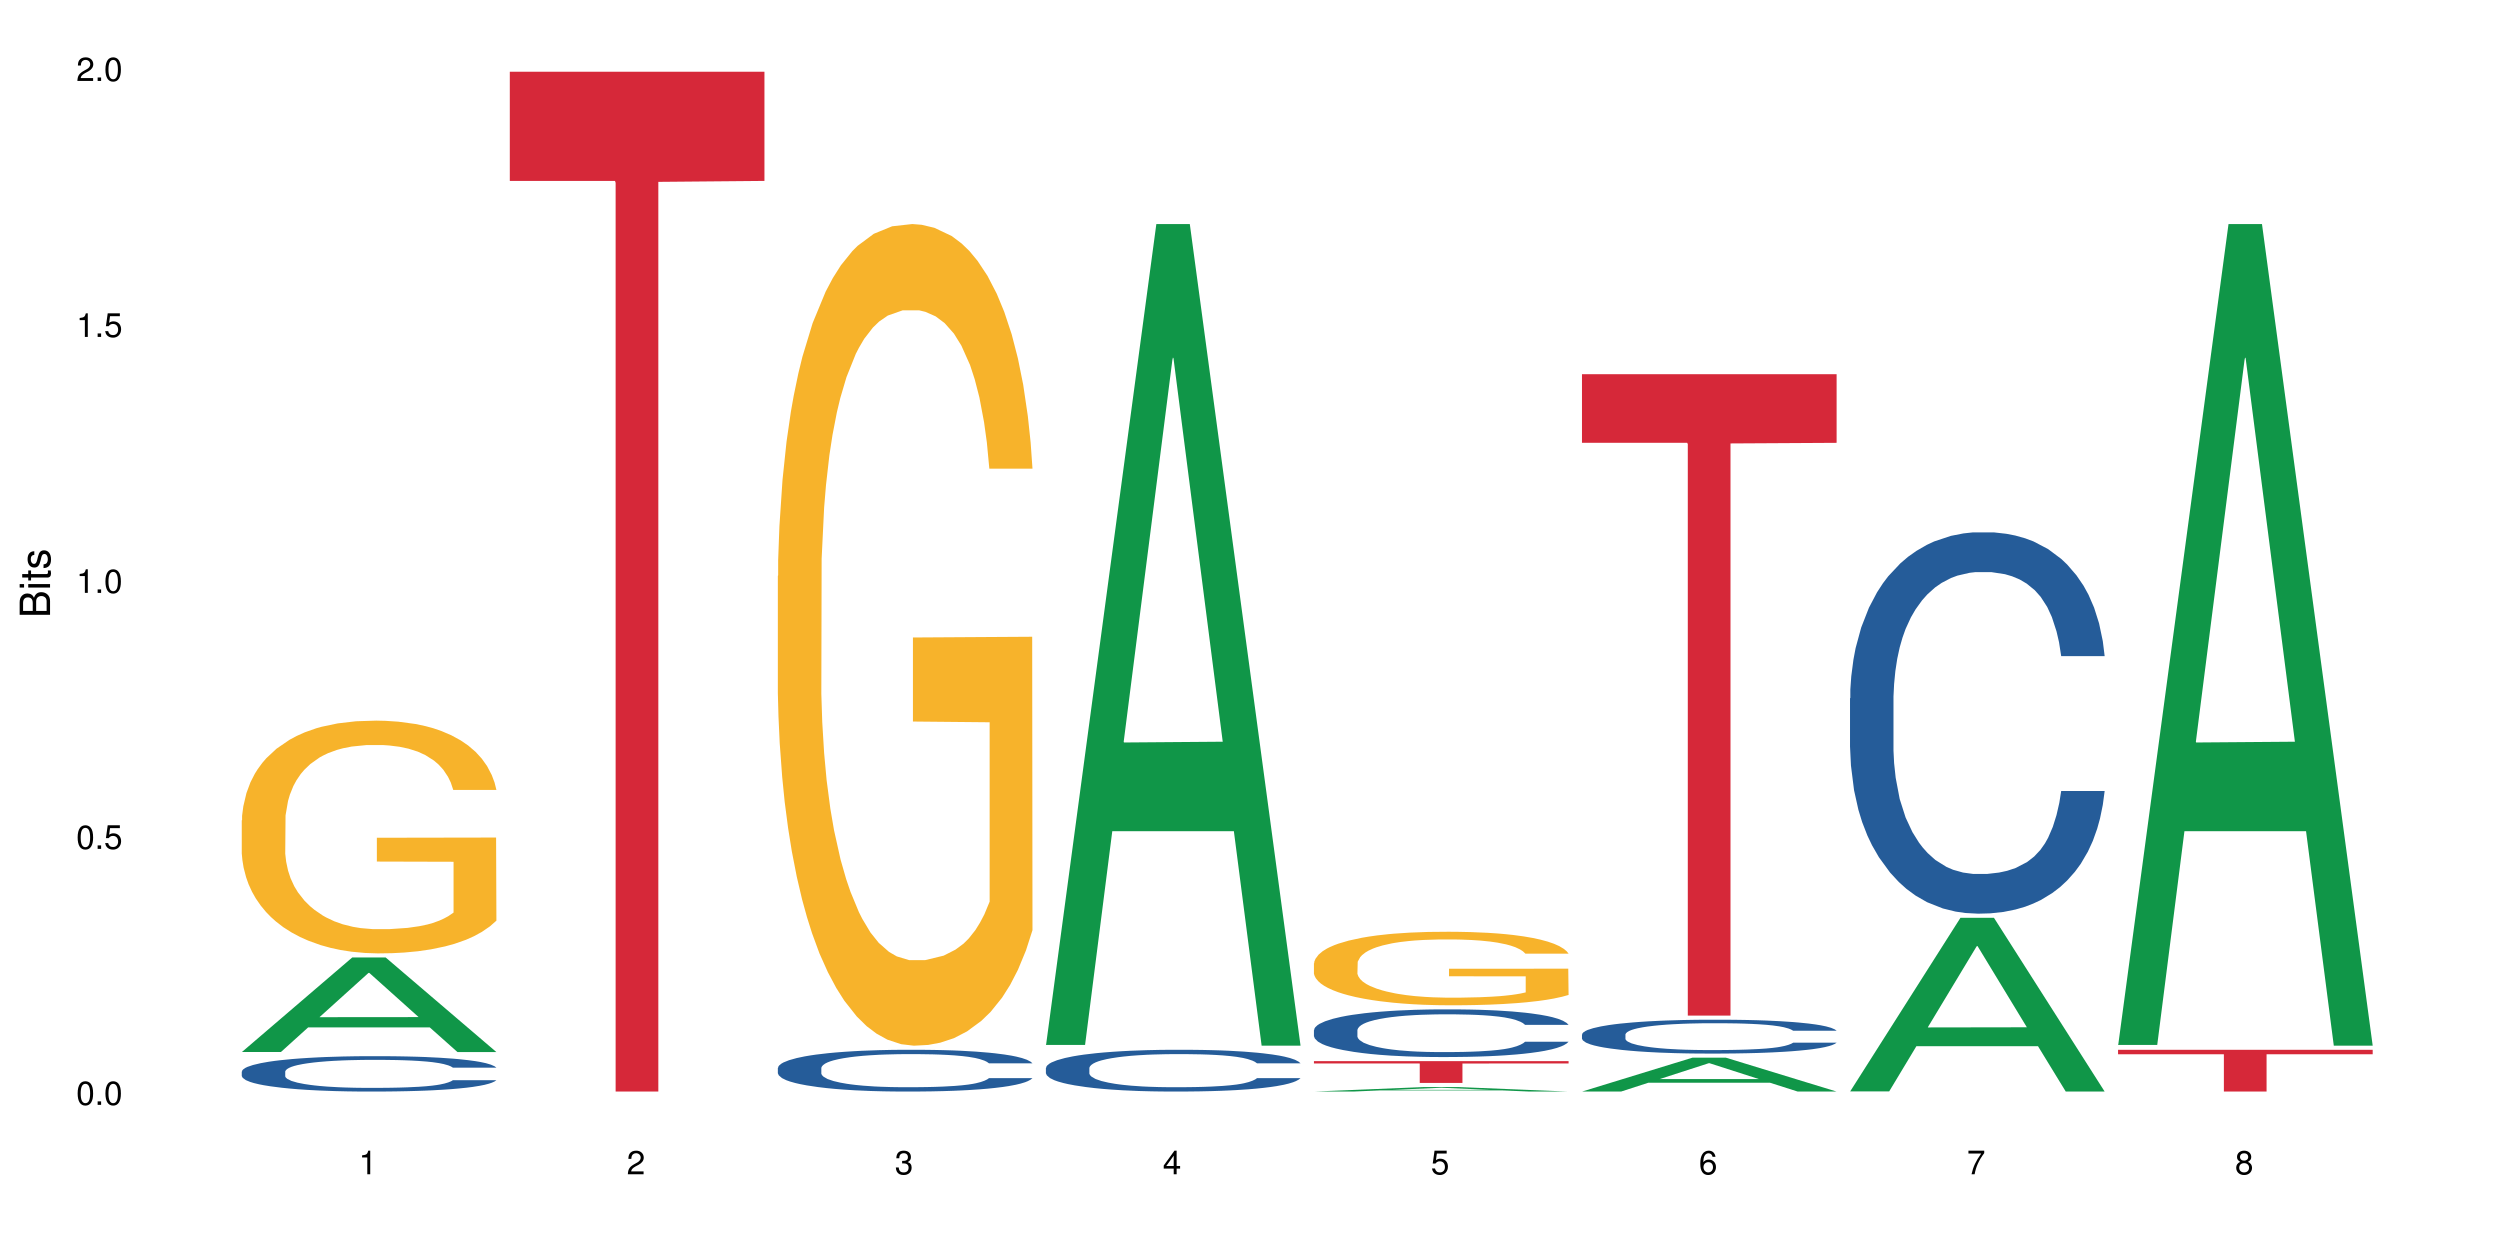 <?xml version="1.0" encoding="UTF-8"?>
<svg xmlns="http://www.w3.org/2000/svg" xmlns:xlink="http://www.w3.org/1999/xlink" width="720pt" height="360pt" viewBox="0 0 720 360" version="1.1">
<defs>
<g>
<symbol overflow="visible" id="glyph0-0">
<path style="stroke:none;" d=""/>
</symbol>
<symbol overflow="visible" id="glyph0-1">
<path style="stroke:none;" d="M 2.641 -6.797 C 2 -6.797 1.422 -6.531 1.078 -6.047 C 0.641 -5.453 0.406 -4.547 0.406 -3.297 C 0.406 -1 1.188 0.219 2.641 0.219 C 4.078 0.219 4.859 -1 4.859 -3.234 C 4.859 -4.562 4.656 -5.438 4.203 -6.047 C 3.844 -6.531 3.281 -6.797 2.641 -6.797 Z M 2.641 -6.047 C 3.547 -6.047 4 -5.125 4 -3.312 C 4 -1.375 3.562 -0.484 2.625 -0.484 C 1.734 -0.484 1.281 -1.422 1.281 -3.281 C 1.281 -5.141 1.734 -6.047 2.641 -6.047 Z M 2.641 -6.047 "/>
</symbol>
<symbol overflow="visible" id="glyph0-2">
<path style="stroke:none;" d="M 1.828 -1 L 0.828 -1 L 0.828 0 L 1.828 0 Z M 1.828 -1 "/>
</symbol>
<symbol overflow="visible" id="glyph0-3">
<path style="stroke:none;" d="M 4.562 -6.797 L 1.062 -6.797 L 0.547 -3.094 L 1.328 -3.094 C 1.719 -3.562 2.047 -3.734 2.578 -3.734 C 3.484 -3.734 4.062 -3.109 4.062 -2.094 C 4.062 -1.125 3.484 -0.531 2.578 -0.531 C 1.828 -0.531 1.375 -0.906 1.188 -1.672 L 0.328 -1.672 C 0.453 -1.109 0.547 -0.844 0.75 -0.594 C 1.125 -0.078 1.828 0.219 2.594 0.219 C 3.969 0.219 4.922 -0.781 4.922 -2.219 C 4.922 -3.562 4.031 -4.484 2.719 -4.484 C 2.25 -4.484 1.859 -4.359 1.469 -4.062 L 1.734 -5.969 L 4.562 -5.969 Z M 4.562 -6.797 "/>
</symbol>
<symbol overflow="visible" id="glyph0-4">
<path style="stroke:none;" d="M 2.484 -4.844 L 2.484 0 L 3.328 0 L 3.328 -6.797 L 2.766 -6.797 C 2.469 -5.75 2.281 -5.609 0.984 -5.453 L 0.984 -4.844 Z M 2.484 -4.844 "/>
</symbol>
<symbol overflow="visible" id="glyph0-5">
<path style="stroke:none;" d="M 4.859 -0.828 L 1.281 -0.828 C 1.359 -1.391 1.672 -1.75 2.5 -2.234 L 3.469 -2.75 C 4.406 -3.266 4.906 -3.969 4.906 -4.812 C 4.906 -5.375 4.672 -5.906 4.266 -6.266 C 3.859 -6.625 3.375 -6.797 2.719 -6.797 C 1.859 -6.797 1.219 -6.5 0.844 -5.922 C 0.609 -5.562 0.5 -5.125 0.484 -4.438 L 1.328 -4.438 C 1.359 -4.906 1.406 -5.188 1.531 -5.406 C 1.75 -5.812 2.188 -6.062 2.703 -6.062 C 3.469 -6.062 4.031 -5.516 4.031 -4.781 C 4.031 -4.25 3.719 -3.797 3.125 -3.438 L 2.234 -2.938 C 0.812 -2.141 0.406 -1.5 0.328 0 L 4.859 0 Z M 4.859 -0.828 "/>
</symbol>
<symbol overflow="visible" id="glyph0-6">
<path style="stroke:none;" d="M 2.125 -3.125 L 2.578 -3.125 C 3.516 -3.125 3.984 -2.703 3.984 -1.891 C 3.984 -1.031 3.469 -0.531 2.578 -0.531 C 1.656 -0.531 1.203 -0.984 1.156 -1.969 L 0.312 -1.969 C 0.344 -1.422 0.438 -1.078 0.609 -0.766 C 0.953 -0.109 1.625 0.219 2.547 0.219 C 3.953 0.219 4.859 -0.609 4.859 -1.906 C 4.859 -2.766 4.516 -3.25 3.703 -3.516 C 4.344 -3.766 4.656 -4.25 4.656 -4.938 C 4.656 -6.109 3.875 -6.797 2.578 -6.797 C 1.203 -6.797 0.484 -6.047 0.453 -4.609 L 1.297 -4.609 C 1.312 -5.016 1.344 -5.25 1.453 -5.453 C 1.641 -5.828 2.062 -6.062 2.594 -6.062 C 3.344 -6.062 3.797 -5.625 3.797 -4.906 C 3.797 -4.422 3.609 -4.141 3.25 -3.984 C 3.016 -3.891 2.719 -3.844 2.125 -3.844 Z M 2.125 -3.125 "/>
</symbol>
<symbol overflow="visible" id="glyph0-7">
<path style="stroke:none;" d="M 3.141 -1.625 L 3.141 0 L 3.984 0 L 3.984 -1.625 L 4.984 -1.625 L 4.984 -2.391 L 3.984 -2.391 L 3.984 -6.797 L 3.359 -6.797 L 0.266 -2.516 L 0.266 -1.625 Z M 3.141 -2.391 L 1 -2.391 L 3.141 -5.359 Z M 3.141 -2.391 "/>
</symbol>
<symbol overflow="visible" id="glyph0-8">
<path style="stroke:none;" d="M 4.781 -5.031 C 4.609 -6.141 3.891 -6.797 2.844 -6.797 C 2.094 -6.797 1.422 -6.438 1.031 -5.828 C 0.609 -5.172 0.406 -4.344 0.406 -3.094 C 0.406 -1.953 0.578 -1.234 0.984 -0.625 C 1.359 -0.078 1.953 0.219 2.703 0.219 C 3.984 0.219 4.922 -0.734 4.922 -2.078 C 4.922 -3.344 4.062 -4.234 2.844 -4.234 C 2.172 -4.234 1.641 -3.969 1.281 -3.469 C 1.281 -5.125 1.828 -6.047 2.797 -6.047 C 3.391 -6.047 3.797 -5.672 3.938 -5.031 Z M 2.734 -3.484 C 3.547 -3.484 4.062 -2.922 4.062 -2 C 4.062 -1.156 3.484 -0.531 2.703 -0.531 C 1.922 -0.531 1.328 -1.188 1.328 -2.047 C 1.328 -2.891 1.906 -3.484 2.734 -3.484 Z M 2.734 -3.484 "/>
</symbol>
<symbol overflow="visible" id="glyph0-9">
<path style="stroke:none;" d="M 4.984 -6.797 L 0.438 -6.797 L 0.438 -5.969 L 4.109 -5.969 C 2.5 -3.656 1.828 -2.234 1.328 0 L 2.219 0 C 2.594 -2.172 3.453 -4.047 4.984 -6.094 Z M 4.984 -6.797 "/>
</symbol>
<symbol overflow="visible" id="glyph0-10">
<path style="stroke:none;" d="M 3.75 -3.578 C 4.453 -4 4.688 -4.344 4.688 -4.984 C 4.688 -6.047 3.844 -6.797 2.641 -6.797 C 1.438 -6.797 0.594 -6.047 0.594 -4.984 C 0.594 -4.359 0.828 -4.016 1.516 -3.578 C 0.734 -3.203 0.359 -2.641 0.359 -1.891 C 0.359 -0.641 1.297 0.219 2.641 0.219 C 3.984 0.219 4.922 -0.641 4.922 -1.875 C 4.922 -2.641 4.531 -3.203 3.75 -3.578 Z M 2.641 -6.047 C 3.359 -6.047 3.812 -5.625 3.812 -4.969 C 3.812 -4.344 3.344 -3.922 2.641 -3.922 C 1.922 -3.922 1.453 -4.344 1.453 -4.984 C 1.453 -5.625 1.922 -6.047 2.641 -6.047 Z M 2.641 -3.203 C 3.484 -3.203 4.062 -2.672 4.062 -1.875 C 4.062 -1.062 3.484 -0.531 2.625 -0.531 C 1.797 -0.531 1.219 -1.078 1.219 -1.875 C 1.219 -2.672 1.797 -3.203 2.641 -3.203 Z M 2.641 -3.203 "/>
</symbol>
<symbol overflow="visible" id="glyph1-0">
<path style="stroke:none;" d=""/>
</symbol>
<symbol overflow="visible" id="glyph1-1">
<path style="stroke:none;" d="M 0 -0.953 L 0 -4.891 C 0 -5.719 -0.234 -6.344 -0.734 -6.797 C -1.188 -7.234 -1.812 -7.469 -2.5 -7.469 C -3.547 -7.469 -4.188 -7 -4.625 -5.875 C -4.984 -6.672 -5.641 -7.094 -6.531 -7.094 C -7.156 -7.094 -7.734 -6.859 -8.141 -6.391 C -8.562 -5.938 -8.75 -5.344 -8.75 -4.5 L -8.75 -0.953 Z M -4.984 -2.062 L -7.766 -2.062 L -7.766 -4.219 C -7.766 -4.844 -7.688 -5.203 -7.453 -5.5 C -7.219 -5.812 -6.859 -5.969 -6.375 -5.969 C -5.906 -5.969 -5.531 -5.812 -5.297 -5.5 C -5.062 -5.203 -4.984 -4.844 -4.984 -4.219 Z M -0.984 -2.062 L -4 -2.062 L -4 -4.781 C -4 -5.328 -3.859 -5.688 -3.578 -5.953 C -3.297 -6.219 -2.922 -6.359 -2.484 -6.359 C -2.062 -6.359 -1.688 -6.219 -1.406 -5.953 C -1.109 -5.688 -0.984 -5.328 -0.984 -4.781 Z M -0.984 -2.062 "/>
</symbol>
<symbol overflow="visible" id="glyph1-2">
<path style="stroke:none;" d="M -6.281 -1.797 L -6.281 -0.797 L 0 -0.797 L 0 -1.797 Z M -8.75 -1.797 L -8.75 -0.797 L -7.484 -0.797 L -7.484 -1.797 Z M -8.75 -1.797 "/>
</symbol>
<symbol overflow="visible" id="glyph1-3">
<path style="stroke:none;" d="M -6.281 -3.047 L -6.281 -2.016 L -8.016 -2.016 L -8.016 -1.016 L -6.281 -1.016 L -6.281 -0.172 L -5.469 -0.172 L -5.469 -1.016 L -0.719 -1.016 C -0.078 -1.016 0.281 -1.453 0.281 -2.234 C 0.281 -2.469 0.25 -2.719 0.188 -3.047 L -0.641 -3.047 C -0.609 -2.922 -0.594 -2.766 -0.594 -2.562 C -0.594 -2.141 -0.719 -2.016 -1.156 -2.016 L -5.469 -2.016 L -5.469 -3.047 Z M -6.281 -3.047 "/>
</symbol>
<symbol overflow="visible" id="glyph1-4">
<path style="stroke:none;" d="M -4.531 -5.25 C -5.766 -5.25 -6.469 -4.422 -6.469 -2.969 C -6.469 -1.516 -5.719 -0.562 -4.547 -0.562 C -3.562 -0.562 -3.094 -1.062 -2.734 -2.562 L -2.516 -3.484 C -2.344 -4.188 -2.094 -4.469 -1.625 -4.469 C -1.047 -4.469 -0.641 -3.875 -0.641 -3 C -0.641 -2.453 -0.797 -2 -1.062 -1.75 C -1.25 -1.594 -1.422 -1.531 -1.875 -1.469 L -1.875 -0.406 C -0.422 -0.453 0.281 -1.266 0.281 -2.922 C 0.281 -4.5 -0.5 -5.516 -1.719 -5.516 C -2.656 -5.516 -3.172 -4.984 -3.469 -3.734 L -3.703 -2.766 C -3.891 -1.953 -4.156 -1.609 -4.594 -1.609 C -5.172 -1.609 -5.547 -2.125 -5.547 -2.938 C -5.547 -3.75 -5.203 -4.172 -4.531 -4.203 Z M -4.531 -5.25 "/>
</symbol>
</g>
</defs>
<g id="surface4853">
<rect x="0" y="0" width="720" height="360" style="fill:rgb(100%,100%,100%);fill-opacity:1;stroke:none;"/>
<path style=" stroke:none;fill-rule:nonzero;fill:rgb(6.275%,58.824%,28.235%);fill-opacity:1;" d="M 69.629 302.977 L 69.707 302.949 L 101.441 275.758 L 111.078 275.758 L 142.965 303 L 131.762 303 L 123.77 295.891 L 88.746 295.891 L 80.91 302.977 L 69.629 302.977 L 92.117 292.949 L 120.559 292.922 L 106.375 280.207 L 106.219 280.184 L 106.062 280.258 L 92.039 292.922 L 92.117 292.949 Z M 69.629 302.977 "/>
<path style=" stroke:none;fill-rule:nonzero;fill:rgb(14.51%,36.078%,60%);fill-opacity:1;" d="M 69.629 308.613 L 69.719 308.605 L 69.719 308.383 L 69.988 308.027 L 70.613 307.582 L 71.238 307.273 L 72.848 306.723 L 75.086 306.191 L 77.41 305.781 L 79.109 305.539 L 80.629 305.355 L 84.117 305.008 L 86.355 304.832 L 88.77 304.676 L 91.719 304.516 L 93.867 304.422 L 98.695 304.273 L 102.273 304.207 L 105.047 304.18 L 111.039 304.18 L 114.613 304.219 L 117.207 304.266 L 120.07 304.34 L 122.484 304.422 L 126.688 304.629 L 130.445 304.887 L 132.145 305.039 L 134.828 305.328 L 136.883 305.605 L 138.316 305.848 L 139.926 306.191 L 141.355 306.613 L 142.43 307.086 L 142.965 307.488 L 130.445 307.488 L 129.82 307.113 L 129.102 306.824 L 127.762 306.445 L 126.422 306.176 L 124.543 305.902 L 122.844 305.727 L 120.516 305.551 L 118.461 305.438 L 116.312 305.355 L 114.258 305.297 L 110.32 305.242 L 105.762 305.242 L 104.062 305.262 L 100.574 305.336 L 98.695 305.402 L 96.012 305.531 L 94.133 305.652 L 91.898 305.84 L 90.379 305.996 L 88.5 306.238 L 87.16 306.453 L 85.637 306.762 L 84.742 306.992 L 83.938 307.254 L 83.223 307.562 L 82.688 307.887 L 82.328 308.234 L 82.148 308.566 L 82.148 310.012 L 82.328 310.348 L 82.777 310.738 L 83.938 311.305 L 85.637 311.801 L 87.605 312.191 L 89.484 312.469 L 90.559 312.602 L 91.988 312.75 L 94.223 312.938 L 97.445 313.121 L 99.32 313.195 L 102.184 313.273 L 105.137 313.309 L 109.07 313.309 L 112.559 313.273 L 114.883 313.227 L 117.297 313.152 L 120.605 312.992 L 122.664 312.844 L 124.453 312.668 L 125.793 312.488 L 126.688 312.34 L 128.031 312.051 L 129.102 311.734 L 129.906 311.41 L 130.445 311.094 L 142.965 311.094 L 142.43 311.465 L 141.625 311.828 L 140.82 312.098 L 139.566 312.426 L 138.137 312.711 L 136.078 313.039 L 134.379 313.254 L 132.145 313.484 L 130.086 313.664 L 127.852 313.82 L 124.543 314.008 L 122.395 314.102 L 120.07 314.184 L 117.297 314.258 L 113.809 314.324 L 110.055 314.363 L 106.566 314.371 L 102.809 314.352 L 100.035 314.316 L 96.371 314.23 L 91.809 314.062 L 88.5 313.887 L 85.906 313.711 L 83.672 313.523 L 81.168 313.273 L 77.945 312.863 L 75.98 312.547 L 74.637 312.285 L 73.117 311.922 L 72.043 311.594 L 70.793 311.074 L 69.898 310.41 L 69.629 309.898 Z M 69.629 308.613 "/>
<path style=" stroke:none;fill-rule:nonzero;fill:rgb(96.863%,70.196%,16.863%);fill-opacity:1;" d="M 69.629 236.254 L 69.719 236.191 L 69.719 234.965 L 70.078 232.211 L 70.973 228.418 L 72.133 225.293 L 73.387 222.844 L 74.191 221.559 L 75.531 219.723 L 76.695 218.375 L 79.645 215.621 L 83.402 213.051 L 85.461 211.949 L 87.785 210.906 L 91.094 209.742 L 92.613 209.316 L 97.266 208.336 L 102.543 207.723 L 108.355 207.539 L 111.039 207.602 L 114.703 207.844 L 119.711 208.52 L 122.574 209.133 L 124.809 209.742 L 127.137 210.539 L 129.996 211.766 L 132.68 213.234 L 134.828 214.703 L 136.973 216.539 L 138.762 218.5 L 140.281 220.641 L 141.625 223.211 L 142.43 225.355 L 142.965 227.496 L 130.535 227.496 L 129.82 225.355 L 129.016 223.703 L 127.672 221.684 L 126.332 220.211 L 124.988 219.051 L 122.484 217.457 L 120.34 216.477 L 117.656 215.621 L 115.062 215.07 L 112.109 214.703 L 110.32 214.578 L 105.582 214.578 L 101.289 215.008 L 98.785 215.5 L 96.996 215.988 L 94.492 216.906 L 92.973 217.641 L 92.078 218.129 L 89.395 220.027 L 87.605 221.742 L 86.621 222.906 L 85.371 224.742 L 84.477 226.395 L 83.492 228.844 L 82.953 230.68 L 82.238 234.844 L 82.148 245.863 L 82.418 248.191 L 82.953 250.699 L 83.672 252.906 L 84.742 255.23 L 85.816 257.008 L 87.695 259.395 L 89.305 260.984 L 90.559 262.027 L 92.973 263.68 L 93.957 264.23 L 96.281 265.332 L 98.695 266.191 L 101.648 266.926 L 103.883 267.293 L 107.461 267.598 L 112.02 267.598 L 117.387 267.23 L 120.785 266.742 L 123.109 266.25 L 124.633 265.824 L 126.508 265.148 L 127.852 264.535 L 129.102 263.863 L 130.625 262.824 L 130.625 248.191 L 108.535 248.129 L 108.535 241.273 L 142.875 241.211 L 142.965 265.148 L 141.086 266.801 L 138.762 268.395 L 136.527 269.617 L 134.199 270.66 L 130.891 271.82 L 128.207 272.559 L 124.094 273.414 L 120.34 273.965 L 116.402 274.332 L 112.914 274.516 L 108.801 274.578 L 105.137 274.453 L 101.199 274.086 L 98.07 273.598 L 95.207 272.984 L 92.344 272.191 L 88.77 270.902 L 86.441 269.863 L 84.027 268.578 L 81.613 267.047 L 79.469 265.395 L 78.035 264.109 L 76.605 262.641 L 75.086 260.801 L 73.652 258.723 L 72.582 256.824 L 71.598 254.68 L 70.883 252.66 L 70.164 249.906 L 69.809 247.699 L 69.629 245.805 Z M 69.629 236.254 "/>
<path style=" stroke:none;fill-rule:nonzero;fill:rgb(83.922%,15.686%,22.353%);fill-opacity:1;" d="M 146.824 20.664 L 220.16 20.664 L 220.16 52.102 L 189.598 52.379 L 189.598 314.371 L 177.301 314.371 L 177.301 52.652 L 177.121 52.102 L 146.824 52.102 Z M 146.824 20.664 "/>
<path style=" stroke:none;fill-rule:nonzero;fill:rgb(14.51%,36.078%,60%);fill-opacity:1;" d="M 224.02 307.574 L 224.109 307.562 L 224.109 307.297 L 224.379 306.879 L 225.004 306.352 L 225.633 305.988 L 227.242 305.34 L 229.477 304.715 L 231.801 304.23 L 233.5 303.945 L 235.023 303.723 L 238.508 303.316 L 240.746 303.109 L 243.16 302.922 L 246.113 302.734 L 248.258 302.625 L 253.086 302.449 L 256.664 302.371 L 259.438 302.34 L 265.43 302.34 L 269.008 302.383 L 271.602 302.438 L 274.461 302.523 L 276.875 302.625 L 281.082 302.867 L 284.836 303.176 L 286.535 303.352 L 289.219 303.691 L 291.277 304.02 L 292.707 304.309 L 294.316 304.715 L 295.746 305.207 L 296.82 305.77 L 297.355 306.242 L 284.836 306.242 L 284.211 305.805 L 283.496 305.461 L 282.152 305.012 L 280.812 304.691 L 278.934 304.371 L 277.234 304.164 L 274.91 303.953 L 272.852 303.824 L 270.707 303.723 L 268.648 303.656 L 264.715 303.594 L 260.152 303.594 L 258.453 303.613 L 254.965 303.703 L 253.086 303.777 L 250.406 303.934 L 248.527 304.074 L 246.289 304.297 L 244.77 304.484 L 242.891 304.77 L 241.551 305.023 L 240.031 305.387 L 239.137 305.66 L 238.332 305.969 L 237.613 306.332 L 237.078 306.715 L 236.723 307.121 L 236.543 307.52 L 236.543 309.223 L 236.723 309.621 L 237.168 310.082 L 238.332 310.754 L 240.031 311.336 L 241.996 311.797 L 243.875 312.129 L 244.949 312.281 L 246.379 312.457 L 248.617 312.676 L 251.836 312.898 L 253.715 312.984 L 256.574 313.074 L 259.527 313.117 L 263.461 313.117 L 266.949 313.074 L 269.273 313.02 L 271.691 312.93 L 275 312.742 L 277.055 312.566 L 278.844 312.359 L 280.188 312.148 L 281.082 311.973 L 282.422 311.633 L 283.496 311.258 L 284.301 310.875 L 284.836 310.5 L 297.355 310.5 L 296.82 310.938 L 296.016 311.367 L 295.211 311.688 L 293.957 312.07 L 292.527 312.414 L 290.473 312.797 L 288.773 313.051 L 286.535 313.324 L 284.48 313.535 L 282.242 313.723 L 278.934 313.941 L 276.789 314.051 L 274.461 314.152 L 271.691 314.238 L 268.203 314.316 L 264.445 314.359 L 260.957 314.371 L 257.203 314.348 L 254.43 314.305 L 250.762 314.207 L 246.199 314.008 L 242.891 313.797 L 240.297 313.59 L 238.062 313.371 L 235.559 313.074 L 232.34 312.59 L 230.371 312.215 L 229.031 311.906 L 227.508 311.477 L 226.438 311.094 L 225.184 310.477 L 224.289 309.695 L 224.02 309.09 Z M 224.02 307.574 "/>
<path style=" stroke:none;fill-rule:nonzero;fill:rgb(96.863%,70.196%,16.863%);fill-opacity:1;" d="M 224.02 165.875 L 224.109 165.66 L 224.109 161.34 L 224.469 151.613 L 225.363 138.215 L 226.523 127.195 L 227.777 118.551 L 228.582 114.012 L 229.926 107.527 L 231.086 102.773 L 234.039 93.051 L 237.793 83.973 L 239.852 80.082 L 242.176 76.41 L 245.484 72.305 L 247.004 70.789 L 251.656 67.332 L 256.934 65.172 L 262.746 64.523 L 265.43 64.738 L 269.098 65.605 L 274.105 67.98 L 276.965 70.141 L 279.203 72.305 L 281.527 75.113 L 284.391 79.434 L 287.074 84.621 L 289.219 89.809 L 291.367 96.289 L 293.152 103.207 L 294.676 110.77 L 296.016 119.848 L 296.82 127.41 L 297.355 134.973 L 284.926 134.973 L 284.211 127.41 L 283.406 121.574 L 282.062 114.445 L 280.723 109.258 L 279.383 105.152 L 276.875 99.531 L 274.73 96.074 L 272.047 93.051 L 269.453 91.105 L 266.504 89.809 L 264.715 89.375 L 259.973 89.375 L 255.68 90.887 L 253.176 92.617 L 251.387 94.348 L 248.883 97.586 L 247.363 100.18 L 246.469 101.91 L 243.785 108.609 L 241.996 114.66 L 241.016 118.766 L 239.762 125.25 L 238.867 131.082 L 237.883 139.727 L 237.348 146.211 L 236.633 160.906 L 236.543 199.805 L 236.809 208.016 L 237.348 216.879 L 238.062 224.656 L 239.137 232.871 L 240.207 239.137 L 242.086 247.566 L 243.695 253.184 L 244.949 256.855 L 247.363 262.691 L 248.348 264.637 L 250.672 268.527 L 253.086 271.551 L 256.039 274.145 L 258.273 275.441 L 261.852 276.523 L 266.414 276.523 L 271.777 275.227 L 275.176 273.496 L 277.504 271.77 L 279.023 270.254 L 280.902 267.879 L 282.242 265.719 L 283.496 263.34 L 285.016 259.668 L 285.016 208.016 L 262.926 207.801 L 262.926 183.598 L 297.27 183.383 L 297.355 267.879 L 295.48 273.715 L 293.152 279.332 L 290.918 283.652 L 288.594 287.328 L 285.285 291.434 L 282.602 294.027 L 278.488 297.051 L 274.73 298.996 L 270.797 300.293 L 267.309 300.941 L 263.195 301.16 L 259.527 300.727 L 255.59 299.43 L 252.461 297.699 L 249.598 295.539 L 246.738 292.73 L 243.16 288.191 L 240.836 284.52 L 238.422 279.98 L 236.004 274.578 L 233.859 268.742 L 232.43 264.203 L 230.996 259.02 L 229.477 252.535 L 228.047 245.188 L 226.973 238.488 L 225.988 230.926 L 225.273 223.793 L 224.559 214.066 L 224.199 206.289 L 224.02 199.59 Z M 224.02 165.875 "/>
<path style=" stroke:none;fill-rule:nonzero;fill:rgb(6.275%,58.824%,28.235%);fill-opacity:1;" d="M 301.219 300.938 L 301.297 300.715 L 333.027 64.523 L 342.664 64.523 L 374.555 301.16 L 363.348 301.16 L 355.355 239.391 L 320.336 239.391 L 312.5 300.938 L 301.219 300.938 L 323.703 213.836 L 352.145 213.613 L 337.965 103.184 L 337.809 102.961 L 337.648 103.629 L 323.625 213.613 L 323.703 213.836 Z M 301.219 300.938 "/>
<path style=" stroke:none;fill-rule:nonzero;fill:rgb(14.51%,36.078%,60%);fill-opacity:1;" d="M 301.219 307.574 L 301.305 307.562 L 301.305 307.297 L 301.574 306.879 L 302.199 306.352 L 302.828 305.988 L 304.438 305.34 L 306.672 304.715 L 308.996 304.23 L 310.695 303.945 L 312.219 303.723 L 315.707 303.316 L 317.941 303.109 L 320.355 302.922 L 323.309 302.734 L 325.453 302.625 L 330.285 302.449 L 333.859 302.371 L 336.633 302.34 L 342.625 302.34 L 346.203 302.383 L 348.797 302.438 L 351.656 302.523 L 354.074 302.625 L 358.277 302.867 L 362.031 303.176 L 363.73 303.352 L 366.414 303.691 L 368.473 304.02 L 369.902 304.309 L 371.512 304.715 L 372.945 305.207 L 374.016 305.77 L 374.555 306.242 L 362.031 306.242 L 361.406 305.805 L 360.691 305.461 L 359.348 305.012 L 358.008 304.691 L 356.129 304.371 L 354.43 304.164 L 352.105 303.953 L 350.047 303.824 L 347.902 303.723 L 345.844 303.656 L 341.91 303.594 L 337.348 303.594 L 335.648 303.613 L 332.16 303.703 L 330.285 303.777 L 327.602 303.934 L 325.723 304.074 L 323.484 304.297 L 321.965 304.484 L 320.086 304.77 L 318.746 305.023 L 317.227 305.387 L 316.332 305.66 L 315.527 305.969 L 314.812 306.332 L 314.273 306.715 L 313.918 307.121 L 313.738 307.52 L 313.738 309.223 L 313.918 309.621 L 314.363 310.082 L 315.527 310.754 L 317.227 311.336 L 319.195 311.797 L 321.07 312.129 L 322.145 312.281 L 323.574 312.457 L 325.812 312.676 L 329.031 312.898 L 330.91 312.984 L 333.77 313.074 L 336.723 313.117 L 340.656 313.117 L 344.145 313.074 L 346.473 313.02 L 348.887 312.93 L 352.195 312.742 L 354.25 312.566 L 356.039 312.359 L 357.383 312.148 L 358.277 311.973 L 359.617 311.633 L 360.691 311.258 L 361.496 310.875 L 362.031 310.5 L 374.555 310.5 L 374.016 310.938 L 373.211 311.367 L 372.406 311.688 L 371.156 312.07 L 369.723 312.414 L 367.668 312.797 L 365.969 313.051 L 363.73 313.324 L 361.676 313.535 L 359.438 313.723 L 356.129 313.941 L 353.984 314.051 L 351.656 314.152 L 348.887 314.238 L 345.398 314.316 L 341.641 314.359 L 338.152 314.371 L 334.398 314.348 L 331.625 314.305 L 327.957 314.207 L 323.398 314.008 L 320.086 313.797 L 317.496 313.59 L 315.258 313.371 L 312.754 313.074 L 309.535 312.59 L 307.566 312.215 L 306.227 311.906 L 304.707 311.477 L 303.633 311.094 L 302.379 310.477 L 301.484 309.695 L 301.219 309.09 Z M 301.219 307.574 "/>
<path style=" stroke:none;fill-rule:nonzero;fill:rgb(6.275%,58.824%,28.235%);fill-opacity:1;" d="M 378.414 314.371 L 378.492 314.367 L 410.223 313.066 L 419.859 313.066 L 451.75 314.371 L 440.547 314.371 L 432.555 314.031 L 397.531 314.031 L 389.695 314.371 L 378.414 314.371 L 400.898 313.891 L 429.34 313.887 L 415.16 313.277 L 415.004 313.277 L 414.848 313.281 L 400.82 313.887 L 400.898 313.891 Z M 378.414 314.371 "/>
<path style=" stroke:none;fill-rule:nonzero;fill:rgb(14.51%,36.078%,60%);fill-opacity:1;" d="M 378.414 296.676 L 378.504 296.664 L 378.504 296.363 L 378.77 295.887 L 379.398 295.285 L 380.023 294.871 L 381.633 294.129 L 383.867 293.414 L 386.195 292.863 L 387.895 292.535 L 389.414 292.285 L 392.902 291.82 L 395.137 291.582 L 397.551 291.367 L 400.504 291.156 L 402.648 291.031 L 407.48 290.828 L 411.055 290.742 L 413.828 290.703 L 419.82 290.703 L 423.398 290.754 L 425.992 290.816 L 428.855 290.918 L 431.27 291.031 L 435.473 291.305 L 439.227 291.656 L 440.926 291.859 L 443.609 292.246 L 445.668 292.625 L 447.098 292.949 L 448.707 293.414 L 450.141 293.98 L 451.211 294.617 L 451.75 295.16 L 439.227 295.16 L 438.602 294.656 L 437.887 294.27 L 436.547 293.754 L 435.203 293.391 L 433.324 293.023 L 431.625 292.785 L 429.301 292.547 L 427.246 292.398 L 425.098 292.285 L 423.039 292.211 L 419.105 292.133 L 414.543 292.133 L 412.844 292.16 L 409.355 292.262 L 407.48 292.348 L 404.797 292.523 L 402.918 292.688 L 400.684 292.938 L 399.16 293.152 L 397.285 293.477 L 395.941 293.766 L 394.422 294.18 L 393.527 294.492 L 392.723 294.844 L 392.008 295.258 L 391.469 295.699 L 391.113 296.164 L 390.934 296.613 L 390.934 298.559 L 391.113 299.012 L 391.559 299.539 L 392.723 300.305 L 394.422 300.969 L 396.391 301.496 L 398.266 301.871 L 399.34 302.047 L 400.773 302.25 L 403.008 302.5 L 406.227 302.75 L 408.105 302.852 L 410.969 302.953 L 413.918 303 L 417.855 303 L 421.34 302.953 L 423.668 302.887 L 426.082 302.789 L 429.391 302.574 L 431.449 302.375 L 433.234 302.137 L 434.578 301.898 L 435.473 301.695 L 436.812 301.309 L 437.887 300.879 L 438.691 300.441 L 439.227 300.016 L 451.75 300.016 L 451.211 300.516 L 450.406 301.008 L 449.602 301.371 L 448.352 301.809 L 446.918 302.199 L 444.863 302.637 L 443.164 302.926 L 440.926 303.238 L 438.871 303.477 L 436.637 303.691 L 433.324 303.941 L 431.18 304.066 L 428.855 304.18 L 426.082 304.281 L 422.594 304.371 L 418.836 304.418 L 415.348 304.434 L 411.594 304.406 L 408.82 304.355 L 405.152 304.242 L 400.594 304.02 L 397.285 303.781 L 394.691 303.543 L 392.453 303.289 L 389.949 302.953 L 386.73 302.398 L 384.762 301.973 L 383.422 301.621 L 381.902 301.133 L 380.828 300.691 L 379.574 299.988 L 378.68 299.098 L 378.414 298.41 Z M 378.414 296.676 "/>
<path style=" stroke:none;fill-rule:nonzero;fill:rgb(96.863%,70.196%,16.863%);fill-opacity:1;" d="M 378.414 277.414 L 378.504 277.395 L 378.504 277.008 L 378.859 276.137 L 379.754 274.938 L 380.918 273.953 L 382.168 273.18 L 382.973 272.773 L 384.316 272.191 L 385.477 271.766 L 388.43 270.895 L 392.188 270.082 L 394.242 269.734 L 396.566 269.406 L 399.879 269.039 L 401.398 268.902 L 406.047 268.594 L 411.324 268.398 L 417.137 268.344 L 419.82 268.363 L 423.488 268.438 L 428.496 268.652 L 431.359 268.844 L 433.594 269.039 L 435.918 269.289 L 438.781 269.676 L 441.465 270.141 L 443.609 270.605 L 445.758 271.188 L 447.547 271.805 L 449.066 272.48 L 450.406 273.293 L 451.211 273.973 L 451.75 274.648 L 439.316 274.648 L 438.602 273.973 L 437.797 273.449 L 436.457 272.812 L 435.113 272.348 L 433.773 271.98 L 431.27 271.477 L 429.121 271.168 L 426.438 270.895 L 423.848 270.723 L 420.895 270.605 L 419.105 270.566 L 414.367 270.566 L 410.074 270.703 L 407.57 270.855 L 405.781 271.012 L 403.277 271.301 L 401.754 271.535 L 400.859 271.688 L 398.18 272.289 L 396.391 272.828 L 395.406 273.199 L 394.152 273.777 L 393.258 274.301 L 392.277 275.074 L 391.738 275.656 L 391.023 276.969 L 390.934 280.453 L 391.203 281.188 L 391.738 281.98 L 392.453 282.676 L 393.527 283.41 L 394.602 283.973 L 396.48 284.727 L 398.09 285.23 L 399.34 285.559 L 401.754 286.082 L 402.738 286.254 L 405.066 286.602 L 407.48 286.875 L 410.43 287.105 L 412.668 287.223 L 416.242 287.32 L 420.805 287.32 L 426.172 287.203 L 429.57 287.047 L 431.895 286.895 L 433.414 286.758 L 435.293 286.547 L 436.637 286.352 L 437.887 286.141 L 439.406 285.809 L 439.406 281.188 L 417.316 281.168 L 417.316 279 L 451.66 278.98 L 451.75 286.547 L 449.871 287.066 L 447.547 287.57 L 445.309 287.957 L 442.984 288.285 L 439.676 288.652 L 436.992 288.887 L 432.879 289.156 L 429.121 289.332 L 425.188 289.445 L 421.699 289.504 L 417.586 289.523 L 413.918 289.484 L 409.984 289.371 L 406.852 289.215 L 403.992 289.02 L 401.129 288.77 L 397.551 288.363 L 395.227 288.035 L 392.812 287.629 L 390.398 287.145 L 388.25 286.621 L 386.82 286.215 L 385.391 285.754 L 383.867 285.172 L 382.438 284.516 L 381.363 283.914 L 380.379 283.238 L 379.664 282.598 L 378.949 281.727 L 378.594 281.031 L 378.414 280.434 Z M 378.414 277.414 "/>
<path style=" stroke:none;fill-rule:nonzero;fill:rgb(83.922%,15.686%,22.353%);fill-opacity:1;" d="M 378.414 305.613 L 451.75 305.613 L 451.75 306.285 L 421.184 306.289 L 421.184 311.887 L 408.887 311.887 L 408.887 306.297 L 408.711 306.285 L 378.414 306.285 Z M 378.414 305.613 "/>
<path style=" stroke:none;fill-rule:nonzero;fill:rgb(6.275%,58.824%,28.235%);fill-opacity:1;" d="M 455.609 314.363 L 455.688 314.352 L 487.418 304.613 L 497.055 304.613 L 528.945 314.371 L 517.742 314.371 L 509.75 311.824 L 474.727 311.824 L 466.891 314.363 L 455.609 314.363 L 478.094 310.77 L 506.535 310.762 L 492.355 306.207 L 492.199 306.199 L 492.043 306.227 L 478.016 310.762 L 478.094 310.77 Z M 455.609 314.363 "/>
<path style=" stroke:none;fill-rule:nonzero;fill:rgb(14.51%,36.078%,60%);fill-opacity:1;" d="M 455.609 297.922 L 455.699 297.914 L 455.699 297.699 L 455.965 297.359 L 456.594 296.934 L 457.219 296.637 L 458.828 296.113 L 461.066 295.605 L 463.391 295.211 L 465.09 294.98 L 466.609 294.801 L 470.098 294.473 L 472.332 294.301 L 474.746 294.148 L 477.699 294 L 479.848 293.91 L 484.676 293.766 L 488.254 293.703 L 491.023 293.676 L 497.016 293.676 L 500.594 293.715 L 503.188 293.758 L 506.051 293.828 L 508.465 293.91 L 512.668 294.105 L 516.426 294.355 L 518.125 294.5 L 520.805 294.773 L 522.863 295.043 L 524.293 295.273 L 525.906 295.605 L 527.336 296.004 L 528.41 296.461 L 528.945 296.844 L 516.426 296.844 L 515.797 296.488 L 515.082 296.211 L 513.742 295.844 L 512.398 295.586 L 510.523 295.328 L 508.824 295.156 L 506.496 294.988 L 504.441 294.883 L 502.293 294.801 L 500.238 294.746 L 496.301 294.695 L 491.742 294.695 L 490.043 294.711 L 486.555 294.785 L 484.676 294.848 L 481.992 294.973 L 480.113 295.086 L 477.879 295.266 L 476.359 295.418 L 474.48 295.648 L 473.137 295.855 L 471.617 296.148 L 470.723 296.371 L 469.918 296.621 L 469.203 296.914 L 468.668 297.227 L 468.309 297.559 L 468.129 297.879 L 468.129 299.262 L 468.309 299.582 L 468.758 299.957 L 469.918 300.5 L 471.617 300.973 L 473.586 301.348 L 475.465 301.613 L 476.535 301.738 L 477.969 301.883 L 480.203 302.062 L 483.422 302.238 L 485.301 302.312 L 488.164 302.383 L 491.113 302.418 L 495.051 302.418 L 498.539 302.383 L 500.863 302.336 L 503.277 302.266 L 506.586 302.113 L 508.645 301.973 L 510.434 301.801 L 511.773 301.633 L 512.668 301.488 L 514.008 301.215 L 515.082 300.91 L 515.887 300.598 L 516.426 300.297 L 528.945 300.297 L 528.41 300.652 L 527.605 301 L 526.797 301.258 L 525.547 301.57 L 524.117 301.848 L 522.059 302.16 L 520.359 302.363 L 518.125 302.586 L 516.066 302.758 L 513.832 302.91 L 510.523 303.086 L 508.375 303.176 L 506.051 303.258 L 503.277 303.328 L 499.789 303.391 L 496.035 303.426 L 492.547 303.434 L 488.789 303.418 L 486.016 303.383 L 482.352 303.301 L 477.789 303.141 L 474.48 302.969 L 471.887 302.801 L 469.648 302.621 L 467.145 302.383 L 463.926 301.988 L 461.957 301.688 L 460.617 301.438 L 459.098 301.09 L 458.023 300.777 L 456.773 300.277 L 455.879 299.645 L 455.609 299.152 Z M 455.609 297.922 "/>
<path style=" stroke:none;fill-rule:nonzero;fill:rgb(83.922%,15.686%,22.353%);fill-opacity:1;" d="M 455.609 107.762 L 528.945 107.762 L 528.945 127.535 L 498.383 127.711 L 498.383 292.5 L 486.086 292.5 L 486.086 127.883 L 485.906 127.535 L 455.609 127.535 Z M 455.609 107.762 "/>
<path style=" stroke:none;fill-rule:nonzero;fill:rgb(6.275%,58.824%,28.235%);fill-opacity:1;" d="M 532.805 314.324 L 532.883 314.277 L 564.617 264.32 L 574.254 264.32 L 606.141 314.371 L 594.938 314.371 L 586.945 301.305 L 551.922 301.305 L 544.086 314.324 L 532.805 314.324 L 555.293 295.902 L 583.734 295.855 L 569.551 272.5 L 569.395 272.449 L 569.238 272.594 L 555.215 295.855 L 555.293 295.902 Z M 532.805 314.324 "/>
<path style=" stroke:none;fill-rule:nonzero;fill:rgb(14.51%,36.078%,60%);fill-opacity:1;" d="M 532.805 201.105 L 532.895 201.004 L 532.895 198.598 L 533.164 194.781 L 533.789 189.965 L 534.414 186.652 L 536.023 180.727 L 538.262 175.008 L 540.586 170.59 L 542.285 167.98 L 543.805 165.973 L 547.293 162.258 L 549.527 160.352 L 551.945 158.645 L 554.895 156.938 L 557.043 155.934 L 561.871 154.328 L 565.449 153.625 L 568.223 153.324 L 574.215 153.324 L 577.789 153.727 L 580.383 154.227 L 583.246 155.031 L 585.66 155.934 L 589.863 158.145 L 593.621 160.953 L 595.32 162.559 L 598.004 165.672 L 600.059 168.684 L 601.492 171.293 L 603.102 175.008 L 604.531 179.523 L 605.605 184.645 L 606.141 188.961 L 593.621 188.961 L 592.996 184.945 L 592.277 181.832 L 590.938 177.719 L 589.598 174.805 L 587.719 171.895 L 586.02 169.988 L 583.691 168.082 L 581.637 166.875 L 579.488 165.973 L 577.434 165.371 L 573.496 164.77 L 568.938 164.77 L 567.238 164.969 L 563.75 165.773 L 561.871 166.473 L 559.188 167.879 L 557.309 169.184 L 555.074 171.191 L 553.555 172.898 L 551.676 175.508 L 550.336 177.816 L 548.812 181.129 L 547.918 183.641 L 547.113 186.449 L 546.398 189.762 L 545.863 193.277 L 545.504 196.992 L 545.324 200.605 L 545.324 216.164 L 545.504 219.777 L 545.953 223.992 L 547.113 230.117 L 548.812 235.438 L 550.781 239.652 L 552.66 242.664 L 553.734 244.07 L 555.164 245.676 L 557.398 247.684 L 560.617 249.691 L 562.496 250.492 L 565.359 251.297 L 568.309 251.699 L 572.246 251.699 L 575.734 251.297 L 578.059 250.793 L 580.473 249.992 L 583.781 248.285 L 585.84 246.68 L 587.629 244.773 L 588.969 242.863 L 589.863 241.258 L 591.207 238.148 L 592.277 234.734 L 593.082 231.219 L 593.621 227.809 L 606.141 227.809 L 605.605 231.824 L 604.801 235.738 L 603.996 238.648 L 602.742 242.16 L 601.312 245.273 L 599.254 248.785 L 597.555 251.098 L 595.32 253.605 L 593.262 255.512 L 591.027 257.219 L 587.719 259.227 L 585.57 260.23 L 583.246 261.133 L 580.473 261.938 L 576.984 262.641 L 573.23 263.043 L 569.742 263.141 L 565.984 262.941 L 563.211 262.539 L 559.547 261.637 L 554.984 259.828 L 551.676 257.922 L 549.082 256.016 L 546.848 254.008 L 544.344 251.297 L 541.121 246.879 L 539.156 243.465 L 537.812 240.656 L 536.293 236.742 L 535.219 233.227 L 533.969 227.605 L 533.074 220.48 L 532.805 214.957 Z M 532.805 201.105 "/>
<path style=" stroke:none;fill-rule:nonzero;fill:rgb(6.275%,58.824%,28.235%);fill-opacity:1;" d="M 610 300.938 L 610.078 300.715 L 641.812 64.523 L 651.449 64.523 L 683.336 301.16 L 672.133 301.16 L 664.141 239.391 L 629.117 239.391 L 621.285 300.938 L 610 300.938 L 632.488 213.836 L 660.93 213.613 L 646.746 103.184 L 646.59 102.961 L 646.434 103.629 L 632.41 213.613 L 632.488 213.836 Z M 610 300.938 "/>
<path style=" stroke:none;fill-rule:nonzero;fill:rgb(83.922%,15.686%,22.353%);fill-opacity:1;" d="M 610 302.34 L 683.336 302.34 L 683.336 303.625 L 652.773 303.637 L 652.773 314.371 L 640.477 314.371 L 640.477 303.648 L 640.297 303.625 L 610 303.625 Z M 610 302.34 "/>
<g style="fill:rgb(0%,0%,0%);fill-opacity:1;">
  <use xlink:href="#glyph0-1" x="21.957" y="318.198"/>
  <use xlink:href="#glyph0-2" x="27.291" y="318.198"/>
  <use xlink:href="#glyph0-1" x="29.958" y="318.198"/>
</g>
<g style="fill:rgb(0%,0%,0%);fill-opacity:1;">
  <use xlink:href="#glyph0-1" x="21.957" y="244.476"/>
  <use xlink:href="#glyph0-2" x="27.291" y="244.476"/>
  <use xlink:href="#glyph0-3" x="29.958" y="244.476"/>
</g>
<g style="fill:rgb(0%,0%,0%);fill-opacity:1;">
  <use xlink:href="#glyph0-4" x="21.957" y="170.753"/>
  <use xlink:href="#glyph0-2" x="27.291" y="170.753"/>
  <use xlink:href="#glyph0-1" x="29.958" y="170.753"/>
</g>
<g style="fill:rgb(0%,0%,0%);fill-opacity:1;">
  <use xlink:href="#glyph0-4" x="21.957" y="97.034"/>
  <use xlink:href="#glyph0-2" x="27.291" y="97.034"/>
  <use xlink:href="#glyph0-3" x="29.958" y="97.034"/>
</g>
<g style="fill:rgb(0%,0%,0%);fill-opacity:1;">
  <use xlink:href="#glyph0-5" x="21.957" y="23.312"/>
  <use xlink:href="#glyph0-2" x="27.291" y="23.312"/>
  <use xlink:href="#glyph0-1" x="29.958" y="23.312"/>
</g>
<g style="fill:rgb(0%,0%,0%);fill-opacity:1;">
  <use xlink:href="#glyph0-4" x="103.297" y="338.19"/>
</g>
<g style="fill:rgb(0%,0%,0%);fill-opacity:1;">
  <use xlink:href="#glyph0-5" x="180.492" y="338.19"/>
</g>
<g style="fill:rgb(0%,0%,0%);fill-opacity:1;">
  <use xlink:href="#glyph0-6" x="257.688" y="338.19"/>
</g>
<g style="fill:rgb(0%,0%,0%);fill-opacity:1;">
  <use xlink:href="#glyph0-7" x="334.887" y="338.19"/>
</g>
<g style="fill:rgb(0%,0%,0%);fill-opacity:1;">
  <use xlink:href="#glyph0-3" x="412.082" y="338.19"/>
</g>
<g style="fill:rgb(0%,0%,0%);fill-opacity:1;">
  <use xlink:href="#glyph0-8" x="489.277" y="338.19"/>
</g>
<g style="fill:rgb(0%,0%,0%);fill-opacity:1;">
  <use xlink:href="#glyph0-9" x="566.473" y="338.19"/>
</g>
<g style="fill:rgb(0%,0%,0%);fill-opacity:1;">
  <use xlink:href="#glyph0-10" x="643.668" y="338.19"/>
</g>
<g style="fill:rgb(0%,0%,0%);fill-opacity:1;">
  <use xlink:href="#glyph1-1" x="14.412" y="178.016"/>
  <use xlink:href="#glyph1-2" x="14.412" y="170.012"/>
  <use xlink:href="#glyph1-3" x="14.412" y="167.348"/>
  <use xlink:href="#glyph1-4" x="14.412" y="164.012"/>
</g>
</g>
</svg>

